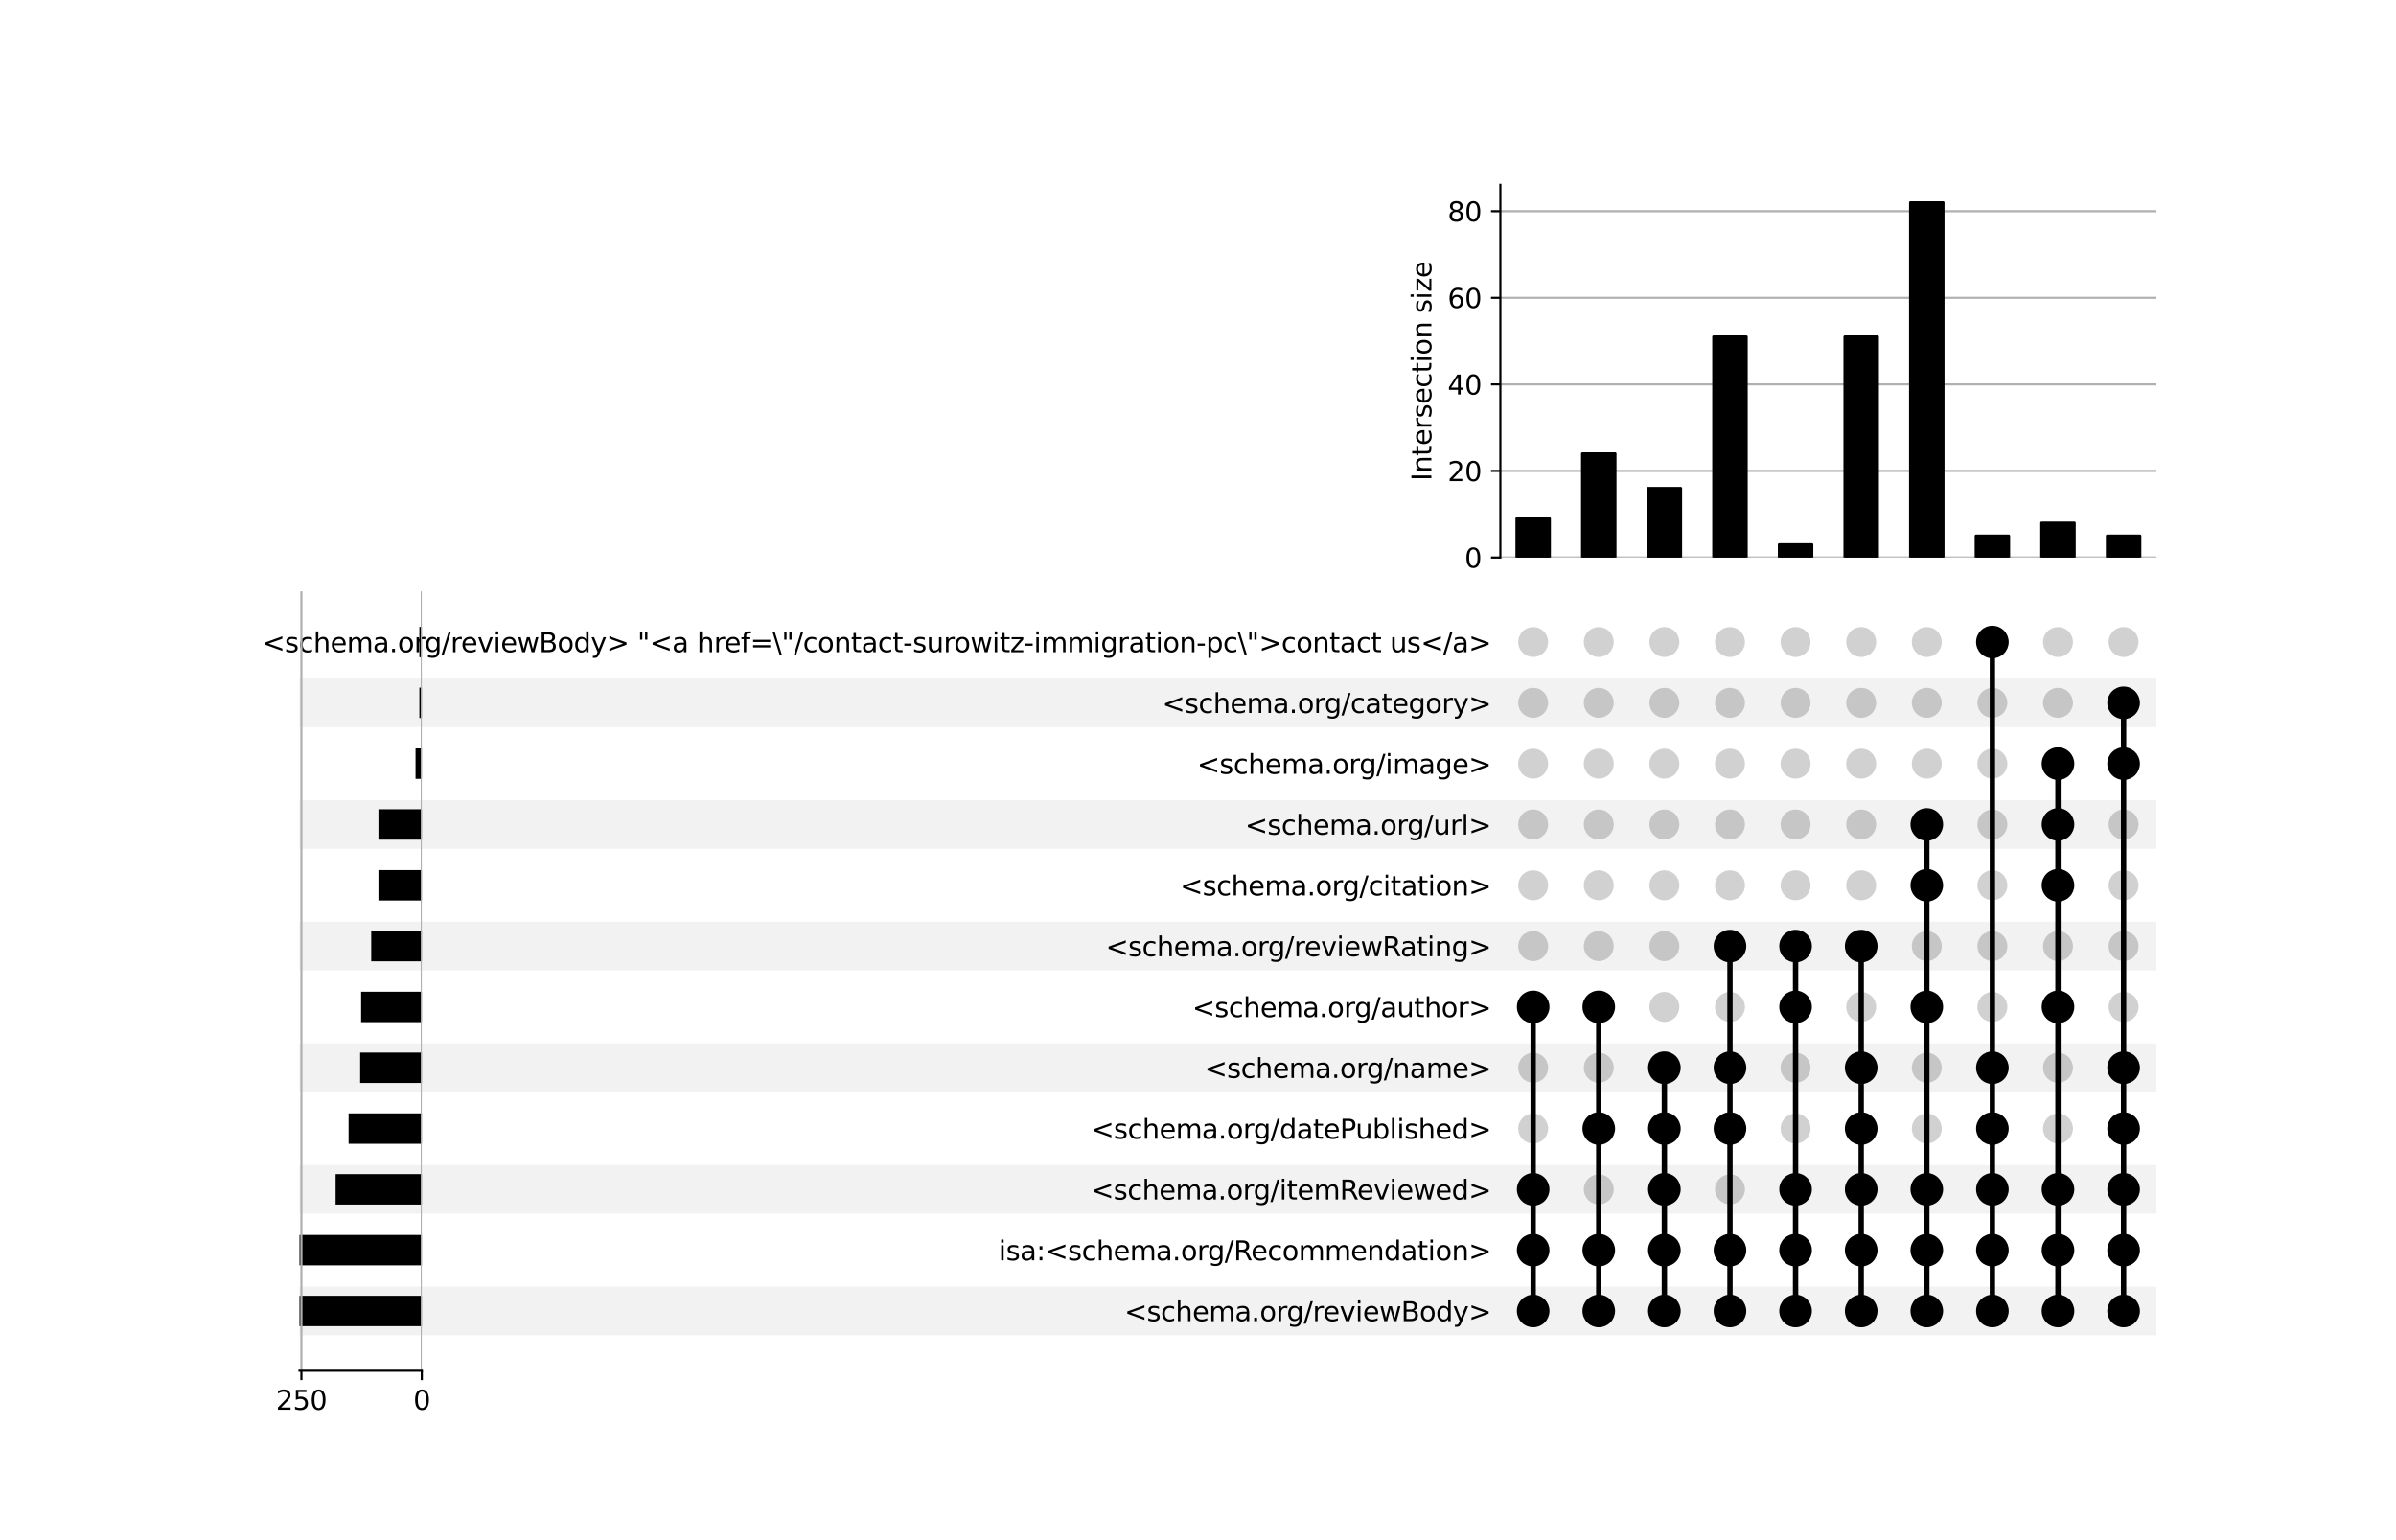 <?xml version="1.0" encoding="utf-8" standalone="no"?>
<!DOCTYPE svg PUBLIC "-//W3C//DTD SVG 1.1//EN"
  "http://www.w3.org/Graphics/SVG/1.1/DTD/svg11.dtd">
<svg xmlns:xlink="http://www.w3.org/1999/xlink" width="896pt" height="576pt" viewBox="0 0 896 576" xmlns="http://www.w3.org/2000/svg" version="1.1">
 <defs>
  <style type="text/css">*{stroke-linejoin: round; stroke-linecap: butt}</style>
 </defs>
 <g id="figure_1">
  <g id="patch_1">
   <path d="M 0 576 
L 896 576 
L 896 0 
L 0 0 
z
" style="fill: #ffffff"/>
  </g>
  <g id="axes_1">
   <g id="patch_2">
    <path d="M 112 499.392 
L 806.4 499.392 
L 806.4 481.197 
L 112 481.197 
z
" clip-path="url(#p781003e398)" style="fill-opacity: 0.051"/>
   </g>
   <g id="patch_3">
    <path d="M 112 453.905 
L 806.4 453.905 
L 806.4 435.711 
L 112 435.711 
z
" clip-path="url(#p781003e398)" style="fill-opacity: 0.051"/>
   </g>
   <g id="patch_4">
    <path d="M 112 408.419 
L 806.4 408.419 
L 806.4 390.224 
L 112 390.224 
z
" clip-path="url(#p781003e398)" style="fill-opacity: 0.051"/>
   </g>
   <g id="patch_5">
    <path d="M 112 362.932 
L 806.4 362.932 
L 806.4 344.737 
L 112 344.737 
z
" clip-path="url(#p781003e398)" style="fill-opacity: 0.051"/>
   </g>
   <g id="patch_6">
    <path d="M 112 317.445 
L 806.4 317.445 
L 806.4 299.251 
L 112 299.251 
z
" clip-path="url(#p781003e398)" style="fill-opacity: 0.051"/>
   </g>
   <g id="patch_7">
    <path d="M 112 271.959 
L 806.4 271.959 
L 806.4 253.764 
L 112 253.764 
z
" clip-path="url(#p781003e398)" style="fill-opacity: 0.051"/>
   </g>
   <g id="matplotlib.axis_1"/>
   <g id="matplotlib.axis_2">
    <g id="ytick_1"/>
    <g id="ytick_2"/>
    <g id="ytick_3"/>
    <g id="ytick_4"/>
    <g id="ytick_5"/>
    <g id="ytick_6"/>
    <g id="ytick_7"/>
    <g id="ytick_8"/>
    <g id="ytick_9"/>
    <g id="ytick_10"/>
    <g id="ytick_11"/>
    <g id="ytick_12"/>
   </g>
  </g>
  <g id="axes_2">
   <g id="matplotlib.axis_3">
    <g id="ytick_13">
     <g id="line2d_1"/>
     <g id="text_1">
      <!-- &lt;schema.org/reviewBody&gt; -->
      <g transform="translate(420.482 494.094) scale(0.1 -0.1)">
       <defs>
        <path id="DejaVuSans-3c" d="M 4684 3150 
L 1459 2003 
L 4684 863 
L 4684 294 
L 678 1747 
L 678 2266 
L 4684 3719 
L 4684 3150 
z
" transform="scale(0.016)"/>
        <path id="DejaVuSans-73" d="M 2834 3397 
L 2834 2853 
Q 2591 2978 2328 3040 
Q 2066 3103 1784 3103 
Q 1356 3103 1142 2972 
Q 928 2841 928 2578 
Q 928 2378 1081 2264 
Q 1234 2150 1697 2047 
L 1894 2003 
Q 2506 1872 2764 1633 
Q 3022 1394 3022 966 
Q 3022 478 2636 193 
Q 2250 -91 1575 -91 
Q 1294 -91 989 -36 
Q 684 19 347 128 
L 347 722 
Q 666 556 975 473 
Q 1284 391 1588 391 
Q 1994 391 2212 530 
Q 2431 669 2431 922 
Q 2431 1156 2273 1281 
Q 2116 1406 1581 1522 
L 1381 1569 
Q 847 1681 609 1914 
Q 372 2147 372 2553 
Q 372 3047 722 3315 
Q 1072 3584 1716 3584 
Q 2034 3584 2315 3537 
Q 2597 3491 2834 3397 
z
" transform="scale(0.016)"/>
        <path id="DejaVuSans-63" d="M 3122 3366 
L 3122 2828 
Q 2878 2963 2633 3030 
Q 2388 3097 2138 3097 
Q 1578 3097 1268 2742 
Q 959 2388 959 1747 
Q 959 1106 1268 751 
Q 1578 397 2138 397 
Q 2388 397 2633 464 
Q 2878 531 3122 666 
L 3122 134 
Q 2881 22 2623 -34 
Q 2366 -91 2075 -91 
Q 1284 -91 818 406 
Q 353 903 353 1747 
Q 353 2603 823 3093 
Q 1294 3584 2113 3584 
Q 2378 3584 2631 3529 
Q 2884 3475 3122 3366 
z
" transform="scale(0.016)"/>
        <path id="DejaVuSans-68" d="M 3513 2113 
L 3513 0 
L 2938 0 
L 2938 2094 
Q 2938 2591 2744 2837 
Q 2550 3084 2163 3084 
Q 1697 3084 1428 2787 
Q 1159 2491 1159 1978 
L 1159 0 
L 581 0 
L 581 4863 
L 1159 4863 
L 1159 2956 
Q 1366 3272 1645 3428 
Q 1925 3584 2291 3584 
Q 2894 3584 3203 3211 
Q 3513 2838 3513 2113 
z
" transform="scale(0.016)"/>
        <path id="DejaVuSans-65" d="M 3597 1894 
L 3597 1613 
L 953 1613 
Q 991 1019 1311 708 
Q 1631 397 2203 397 
Q 2534 397 2845 478 
Q 3156 559 3463 722 
L 3463 178 
Q 3153 47 2828 -22 
Q 2503 -91 2169 -91 
Q 1331 -91 842 396 
Q 353 884 353 1716 
Q 353 2575 817 3079 
Q 1281 3584 2069 3584 
Q 2775 3584 3186 3129 
Q 3597 2675 3597 1894 
z
M 3022 2063 
Q 3016 2534 2758 2815 
Q 2500 3097 2075 3097 
Q 1594 3097 1305 2825 
Q 1016 2553 972 2059 
L 3022 2063 
z
" transform="scale(0.016)"/>
        <path id="DejaVuSans-6d" d="M 3328 2828 
Q 3544 3216 3844 3400 
Q 4144 3584 4550 3584 
Q 5097 3584 5394 3201 
Q 5691 2819 5691 2113 
L 5691 0 
L 5113 0 
L 5113 2094 
Q 5113 2597 4934 2840 
Q 4756 3084 4391 3084 
Q 3944 3084 3684 2787 
Q 3425 2491 3425 1978 
L 3425 0 
L 2847 0 
L 2847 2094 
Q 2847 2600 2669 2842 
Q 2491 3084 2119 3084 
Q 1678 3084 1418 2786 
Q 1159 2488 1159 1978 
L 1159 0 
L 581 0 
L 581 3500 
L 1159 3500 
L 1159 2956 
Q 1356 3278 1631 3431 
Q 1906 3584 2284 3584 
Q 2666 3584 2933 3390 
Q 3200 3197 3328 2828 
z
" transform="scale(0.016)"/>
        <path id="DejaVuSans-61" d="M 2194 1759 
Q 1497 1759 1228 1600 
Q 959 1441 959 1056 
Q 959 750 1161 570 
Q 1363 391 1709 391 
Q 2188 391 2477 730 
Q 2766 1069 2766 1631 
L 2766 1759 
L 2194 1759 
z
M 3341 1997 
L 3341 0 
L 2766 0 
L 2766 531 
Q 2569 213 2275 61 
Q 1981 -91 1556 -91 
Q 1019 -91 701 211 
Q 384 513 384 1019 
Q 384 1609 779 1909 
Q 1175 2209 1959 2209 
L 2766 2209 
L 2766 2266 
Q 2766 2663 2505 2880 
Q 2244 3097 1772 3097 
Q 1472 3097 1187 3025 
Q 903 2953 641 2809 
L 641 3341 
Q 956 3463 1253 3523 
Q 1550 3584 1831 3584 
Q 2591 3584 2966 3190 
Q 3341 2797 3341 1997 
z
" transform="scale(0.016)"/>
        <path id="DejaVuSans-2e" d="M 684 794 
L 1344 794 
L 1344 0 
L 684 0 
L 684 794 
z
" transform="scale(0.016)"/>
        <path id="DejaVuSans-6f" d="M 1959 3097 
Q 1497 3097 1228 2736 
Q 959 2375 959 1747 
Q 959 1119 1226 758 
Q 1494 397 1959 397 
Q 2419 397 2687 759 
Q 2956 1122 2956 1747 
Q 2956 2369 2687 2733 
Q 2419 3097 1959 3097 
z
M 1959 3584 
Q 2709 3584 3137 3096 
Q 3566 2609 3566 1747 
Q 3566 888 3137 398 
Q 2709 -91 1959 -91 
Q 1206 -91 779 398 
Q 353 888 353 1747 
Q 353 2609 779 3096 
Q 1206 3584 1959 3584 
z
" transform="scale(0.016)"/>
        <path id="DejaVuSans-72" d="M 2631 2963 
Q 2534 3019 2420 3045 
Q 2306 3072 2169 3072 
Q 1681 3072 1420 2755 
Q 1159 2438 1159 1844 
L 1159 0 
L 581 0 
L 581 3500 
L 1159 3500 
L 1159 2956 
Q 1341 3275 1631 3429 
Q 1922 3584 2338 3584 
Q 2397 3584 2469 3576 
Q 2541 3569 2628 3553 
L 2631 2963 
z
" transform="scale(0.016)"/>
        <path id="DejaVuSans-67" d="M 2906 1791 
Q 2906 2416 2648 2759 
Q 2391 3103 1925 3103 
Q 1463 3103 1205 2759 
Q 947 2416 947 1791 
Q 947 1169 1205 825 
Q 1463 481 1925 481 
Q 2391 481 2648 825 
Q 2906 1169 2906 1791 
z
M 3481 434 
Q 3481 -459 3084 -895 
Q 2688 -1331 1869 -1331 
Q 1566 -1331 1297 -1286 
Q 1028 -1241 775 -1147 
L 775 -588 
Q 1028 -725 1275 -790 
Q 1522 -856 1778 -856 
Q 2344 -856 2625 -561 
Q 2906 -266 2906 331 
L 2906 616 
Q 2728 306 2450 153 
Q 2172 0 1784 0 
Q 1141 0 747 490 
Q 353 981 353 1791 
Q 353 2603 747 3093 
Q 1141 3584 1784 3584 
Q 2172 3584 2450 3431 
Q 2728 3278 2906 2969 
L 2906 3500 
L 3481 3500 
L 3481 434 
z
" transform="scale(0.016)"/>
        <path id="DejaVuSans-2f" d="M 1625 4666 
L 2156 4666 
L 531 -594 
L 0 -594 
L 1625 4666 
z
" transform="scale(0.016)"/>
        <path id="DejaVuSans-76" d="M 191 3500 
L 800 3500 
L 1894 563 
L 2988 3500 
L 3597 3500 
L 2284 0 
L 1503 0 
L 191 3500 
z
" transform="scale(0.016)"/>
        <path id="DejaVuSans-69" d="M 603 3500 
L 1178 3500 
L 1178 0 
L 603 0 
L 603 3500 
z
M 603 4863 
L 1178 4863 
L 1178 4134 
L 603 4134 
L 603 4863 
z
" transform="scale(0.016)"/>
        <path id="DejaVuSans-77" d="M 269 3500 
L 844 3500 
L 1563 769 
L 2278 3500 
L 2956 3500 
L 3675 769 
L 4391 3500 
L 4966 3500 
L 4050 0 
L 3372 0 
L 2619 2869 
L 1863 0 
L 1184 0 
L 269 3500 
z
" transform="scale(0.016)"/>
        <path id="DejaVuSans-42" d="M 1259 2228 
L 1259 519 
L 2272 519 
Q 2781 519 3026 730 
Q 3272 941 3272 1375 
Q 3272 1813 3026 2020 
Q 2781 2228 2272 2228 
L 1259 2228 
z
M 1259 4147 
L 1259 2741 
L 2194 2741 
Q 2656 2741 2882 2914 
Q 3109 3088 3109 3444 
Q 3109 3797 2882 3972 
Q 2656 4147 2194 4147 
L 1259 4147 
z
M 628 4666 
L 2241 4666 
Q 2963 4666 3353 4366 
Q 3744 4066 3744 3513 
Q 3744 3084 3544 2831 
Q 3344 2578 2956 2516 
Q 3422 2416 3680 2098 
Q 3938 1781 3938 1306 
Q 3938 681 3513 340 
Q 3088 0 2303 0 
L 628 0 
L 628 4666 
z
" transform="scale(0.016)"/>
        <path id="DejaVuSans-64" d="M 2906 2969 
L 2906 4863 
L 3481 4863 
L 3481 0 
L 2906 0 
L 2906 525 
Q 2725 213 2448 61 
Q 2172 -91 1784 -91 
Q 1150 -91 751 415 
Q 353 922 353 1747 
Q 353 2572 751 3078 
Q 1150 3584 1784 3584 
Q 2172 3584 2448 3432 
Q 2725 3281 2906 2969 
z
M 947 1747 
Q 947 1113 1208 752 
Q 1469 391 1925 391 
Q 2381 391 2643 752 
Q 2906 1113 2906 1747 
Q 2906 2381 2643 2742 
Q 2381 3103 1925 3103 
Q 1469 3103 1208 2742 
Q 947 2381 947 1747 
z
" transform="scale(0.016)"/>
        <path id="DejaVuSans-79" d="M 2059 -325 
Q 1816 -950 1584 -1140 
Q 1353 -1331 966 -1331 
L 506 -1331 
L 506 -850 
L 844 -850 
Q 1081 -850 1212 -737 
Q 1344 -625 1503 -206 
L 1606 56 
L 191 3500 
L 800 3500 
L 1894 763 
L 2988 3500 
L 3597 3500 
L 2059 -325 
z
" transform="scale(0.016)"/>
        <path id="DejaVuSans-3e" d="M 678 3150 
L 678 3719 
L 4684 2266 
L 4684 1747 
L 678 294 
L 678 863 
L 3897 2003 
L 678 3150 
z
" transform="scale(0.016)"/>
       </defs>
       <use xlink:href="#DejaVuSans-3c"/>
       <use xlink:href="#DejaVuSans-73" x="83.789"/>
       <use xlink:href="#DejaVuSans-63" x="135.889"/>
       <use xlink:href="#DejaVuSans-68" x="190.869"/>
       <use xlink:href="#DejaVuSans-65" x="254.248"/>
       <use xlink:href="#DejaVuSans-6d" x="315.771"/>
       <use xlink:href="#DejaVuSans-61" x="413.184"/>
       <use xlink:href="#DejaVuSans-2e" x="474.463"/>
       <use xlink:href="#DejaVuSans-6f" x="506.25"/>
       <use xlink:href="#DejaVuSans-72" x="567.432"/>
       <use xlink:href="#DejaVuSans-67" x="606.795"/>
       <use xlink:href="#DejaVuSans-2f" x="670.271"/>
       <use xlink:href="#DejaVuSans-72" x="703.963"/>
       <use xlink:href="#DejaVuSans-65" x="742.826"/>
       <use xlink:href="#DejaVuSans-76" x="804.35"/>
       <use xlink:href="#DejaVuSans-69" x="863.529"/>
       <use xlink:href="#DejaVuSans-65" x="891.312"/>
       <use xlink:href="#DejaVuSans-77" x="952.836"/>
       <use xlink:href="#DejaVuSans-42" x="1034.623"/>
       <use xlink:href="#DejaVuSans-6f" x="1103.227"/>
       <use xlink:href="#DejaVuSans-64" x="1164.408"/>
       <use xlink:href="#DejaVuSans-79" x="1227.885"/>
       <use xlink:href="#DejaVuSans-3e" x="1287.064"/>
      </g>
     </g>
    </g>
    <g id="ytick_14">
     <g id="line2d_2"/>
     <g id="text_2">
      <!-- isa:&lt;schema.org/Recommendation&gt; -->
      <g transform="translate(373.44 471.351) scale(0.1 -0.1)">
       <defs>
        <path id="DejaVuSans-3a" d="M 750 794 
L 1409 794 
L 1409 0 
L 750 0 
L 750 794 
z
M 750 3309 
L 1409 3309 
L 1409 2516 
L 750 2516 
L 750 3309 
z
" transform="scale(0.016)"/>
        <path id="DejaVuSans-52" d="M 2841 2188 
Q 3044 2119 3236 1894 
Q 3428 1669 3622 1275 
L 4263 0 
L 3584 0 
L 2988 1197 
Q 2756 1666 2539 1819 
Q 2322 1972 1947 1972 
L 1259 1972 
L 1259 0 
L 628 0 
L 628 4666 
L 2053 4666 
Q 2853 4666 3247 4331 
Q 3641 3997 3641 3322 
Q 3641 2881 3436 2590 
Q 3231 2300 2841 2188 
z
M 1259 4147 
L 1259 2491 
L 2053 2491 
Q 2509 2491 2742 2702 
Q 2975 2913 2975 3322 
Q 2975 3731 2742 3939 
Q 2509 4147 2053 4147 
L 1259 4147 
z
" transform="scale(0.016)"/>
        <path id="DejaVuSans-6e" d="M 3513 2113 
L 3513 0 
L 2938 0 
L 2938 2094 
Q 2938 2591 2744 2837 
Q 2550 3084 2163 3084 
Q 1697 3084 1428 2787 
Q 1159 2491 1159 1978 
L 1159 0 
L 581 0 
L 581 3500 
L 1159 3500 
L 1159 2956 
Q 1366 3272 1645 3428 
Q 1925 3584 2291 3584 
Q 2894 3584 3203 3211 
Q 3513 2838 3513 2113 
z
" transform="scale(0.016)"/>
        <path id="DejaVuSans-74" d="M 1172 4494 
L 1172 3500 
L 2356 3500 
L 2356 3053 
L 1172 3053 
L 1172 1153 
Q 1172 725 1289 603 
Q 1406 481 1766 481 
L 2356 481 
L 2356 0 
L 1766 0 
Q 1100 0 847 248 
Q 594 497 594 1153 
L 594 3053 
L 172 3053 
L 172 3500 
L 594 3500 
L 594 4494 
L 1172 4494 
z
" transform="scale(0.016)"/>
       </defs>
       <use xlink:href="#DejaVuSans-69"/>
       <use xlink:href="#DejaVuSans-73" x="27.783"/>
       <use xlink:href="#DejaVuSans-61" x="79.883"/>
       <use xlink:href="#DejaVuSans-3a" x="141.162"/>
       <use xlink:href="#DejaVuSans-3c" x="174.854"/>
       <use xlink:href="#DejaVuSans-73" x="258.643"/>
       <use xlink:href="#DejaVuSans-63" x="310.742"/>
       <use xlink:href="#DejaVuSans-68" x="365.723"/>
       <use xlink:href="#DejaVuSans-65" x="429.102"/>
       <use xlink:href="#DejaVuSans-6d" x="490.625"/>
       <use xlink:href="#DejaVuSans-61" x="588.037"/>
       <use xlink:href="#DejaVuSans-2e" x="649.316"/>
       <use xlink:href="#DejaVuSans-6f" x="681.104"/>
       <use xlink:href="#DejaVuSans-72" x="742.285"/>
       <use xlink:href="#DejaVuSans-67" x="781.648"/>
       <use xlink:href="#DejaVuSans-2f" x="845.125"/>
       <use xlink:href="#DejaVuSans-52" x="878.816"/>
       <use xlink:href="#DejaVuSans-65" x="943.799"/>
       <use xlink:href="#DejaVuSans-63" x="1005.322"/>
       <use xlink:href="#DejaVuSans-6f" x="1060.303"/>
       <use xlink:href="#DejaVuSans-6d" x="1121.484"/>
       <use xlink:href="#DejaVuSans-6d" x="1218.896"/>
       <use xlink:href="#DejaVuSans-65" x="1316.309"/>
       <use xlink:href="#DejaVuSans-6e" x="1377.832"/>
       <use xlink:href="#DejaVuSans-64" x="1441.211"/>
       <use xlink:href="#DejaVuSans-61" x="1504.688"/>
       <use xlink:href="#DejaVuSans-74" x="1565.967"/>
       <use xlink:href="#DejaVuSans-69" x="1605.176"/>
       <use xlink:href="#DejaVuSans-6f" x="1632.959"/>
       <use xlink:href="#DejaVuSans-6e" x="1694.141"/>
       <use xlink:href="#DejaVuSans-3e" x="1757.52"/>
      </g>
     </g>
    </g>
    <g id="ytick_15">
     <g id="line2d_3"/>
     <g id="text_3">
      <!-- &lt;schema.org/itemReviewed&gt; -->
      <g transform="translate(408.023 448.607) scale(0.1 -0.1)">
       <use xlink:href="#DejaVuSans-3c"/>
       <use xlink:href="#DejaVuSans-73" x="83.789"/>
       <use xlink:href="#DejaVuSans-63" x="135.889"/>
       <use xlink:href="#DejaVuSans-68" x="190.869"/>
       <use xlink:href="#DejaVuSans-65" x="254.248"/>
       <use xlink:href="#DejaVuSans-6d" x="315.771"/>
       <use xlink:href="#DejaVuSans-61" x="413.184"/>
       <use xlink:href="#DejaVuSans-2e" x="474.463"/>
       <use xlink:href="#DejaVuSans-6f" x="506.25"/>
       <use xlink:href="#DejaVuSans-72" x="567.432"/>
       <use xlink:href="#DejaVuSans-67" x="606.795"/>
       <use xlink:href="#DejaVuSans-2f" x="670.271"/>
       <use xlink:href="#DejaVuSans-69" x="703.963"/>
       <use xlink:href="#DejaVuSans-74" x="731.746"/>
       <use xlink:href="#DejaVuSans-65" x="770.955"/>
       <use xlink:href="#DejaVuSans-6d" x="832.479"/>
       <use xlink:href="#DejaVuSans-52" x="929.891"/>
       <use xlink:href="#DejaVuSans-65" x="994.873"/>
       <use xlink:href="#DejaVuSans-76" x="1056.396"/>
       <use xlink:href="#DejaVuSans-69" x="1115.576"/>
       <use xlink:href="#DejaVuSans-65" x="1143.359"/>
       <use xlink:href="#DejaVuSans-77" x="1204.883"/>
       <use xlink:href="#DejaVuSans-65" x="1286.67"/>
       <use xlink:href="#DejaVuSans-64" x="1348.193"/>
       <use xlink:href="#DejaVuSans-3e" x="1411.67"/>
      </g>
     </g>
    </g>
    <g id="ytick_16">
     <g id="line2d_4"/>
     <g id="text_4">
      <!-- &lt;schema.org/datePublished&gt; -->
      <g transform="translate(408.101 425.864) scale(0.1 -0.1)">
       <defs>
        <path id="DejaVuSans-50" d="M 1259 4147 
L 1259 2394 
L 2053 2394 
Q 2494 2394 2734 2622 
Q 2975 2850 2975 3272 
Q 2975 3691 2734 3919 
Q 2494 4147 2053 4147 
L 1259 4147 
z
M 628 4666 
L 2053 4666 
Q 2838 4666 3239 4311 
Q 3641 3956 3641 3272 
Q 3641 2581 3239 2228 
Q 2838 1875 2053 1875 
L 1259 1875 
L 1259 0 
L 628 0 
L 628 4666 
z
" transform="scale(0.016)"/>
        <path id="DejaVuSans-75" d="M 544 1381 
L 544 3500 
L 1119 3500 
L 1119 1403 
Q 1119 906 1312 657 
Q 1506 409 1894 409 
Q 2359 409 2629 706 
Q 2900 1003 2900 1516 
L 2900 3500 
L 3475 3500 
L 3475 0 
L 2900 0 
L 2900 538 
Q 2691 219 2414 64 
Q 2138 -91 1772 -91 
Q 1169 -91 856 284 
Q 544 659 544 1381 
z
M 1991 3584 
L 1991 3584 
z
" transform="scale(0.016)"/>
        <path id="DejaVuSans-62" d="M 3116 1747 
Q 3116 2381 2855 2742 
Q 2594 3103 2138 3103 
Q 1681 3103 1420 2742 
Q 1159 2381 1159 1747 
Q 1159 1113 1420 752 
Q 1681 391 2138 391 
Q 2594 391 2855 752 
Q 3116 1113 3116 1747 
z
M 1159 2969 
Q 1341 3281 1617 3432 
Q 1894 3584 2278 3584 
Q 2916 3584 3314 3078 
Q 3713 2572 3713 1747 
Q 3713 922 3314 415 
Q 2916 -91 2278 -91 
Q 1894 -91 1617 61 
Q 1341 213 1159 525 
L 1159 0 
L 581 0 
L 581 4863 
L 1159 4863 
L 1159 2969 
z
" transform="scale(0.016)"/>
        <path id="DejaVuSans-6c" d="M 603 4863 
L 1178 4863 
L 1178 0 
L 603 0 
L 603 4863 
z
" transform="scale(0.016)"/>
       </defs>
       <use xlink:href="#DejaVuSans-3c"/>
       <use xlink:href="#DejaVuSans-73" x="83.789"/>
       <use xlink:href="#DejaVuSans-63" x="135.889"/>
       <use xlink:href="#DejaVuSans-68" x="190.869"/>
       <use xlink:href="#DejaVuSans-65" x="254.248"/>
       <use xlink:href="#DejaVuSans-6d" x="315.771"/>
       <use xlink:href="#DejaVuSans-61" x="413.184"/>
       <use xlink:href="#DejaVuSans-2e" x="474.463"/>
       <use xlink:href="#DejaVuSans-6f" x="506.25"/>
       <use xlink:href="#DejaVuSans-72" x="567.432"/>
       <use xlink:href="#DejaVuSans-67" x="606.795"/>
       <use xlink:href="#DejaVuSans-2f" x="670.271"/>
       <use xlink:href="#DejaVuSans-64" x="703.963"/>
       <use xlink:href="#DejaVuSans-61" x="767.439"/>
       <use xlink:href="#DejaVuSans-74" x="828.719"/>
       <use xlink:href="#DejaVuSans-65" x="867.928"/>
       <use xlink:href="#DejaVuSans-50" x="929.451"/>
       <use xlink:href="#DejaVuSans-75" x="988.004"/>
       <use xlink:href="#DejaVuSans-62" x="1051.383"/>
       <use xlink:href="#DejaVuSans-6c" x="1114.859"/>
       <use xlink:href="#DejaVuSans-69" x="1142.643"/>
       <use xlink:href="#DejaVuSans-73" x="1170.426"/>
       <use xlink:href="#DejaVuSans-68" x="1222.525"/>
       <use xlink:href="#DejaVuSans-65" x="1285.904"/>
       <use xlink:href="#DejaVuSans-64" x="1347.428"/>
       <use xlink:href="#DejaVuSans-3e" x="1410.904"/>
      </g>
     </g>
    </g>
    <g id="ytick_17">
     <g id="line2d_5"/>
     <g id="text_5">
      <!-- &lt;schema.org/name&gt; -->
      <g transform="translate(450.437 403.12) scale(0.1 -0.1)">
       <use xlink:href="#DejaVuSans-3c"/>
       <use xlink:href="#DejaVuSans-73" x="83.789"/>
       <use xlink:href="#DejaVuSans-63" x="135.889"/>
       <use xlink:href="#DejaVuSans-68" x="190.869"/>
       <use xlink:href="#DejaVuSans-65" x="254.248"/>
       <use xlink:href="#DejaVuSans-6d" x="315.771"/>
       <use xlink:href="#DejaVuSans-61" x="413.184"/>
       <use xlink:href="#DejaVuSans-2e" x="474.463"/>
       <use xlink:href="#DejaVuSans-6f" x="506.25"/>
       <use xlink:href="#DejaVuSans-72" x="567.432"/>
       <use xlink:href="#DejaVuSans-67" x="606.795"/>
       <use xlink:href="#DejaVuSans-2f" x="670.271"/>
       <use xlink:href="#DejaVuSans-6e" x="703.963"/>
       <use xlink:href="#DejaVuSans-61" x="767.342"/>
       <use xlink:href="#DejaVuSans-6d" x="828.621"/>
       <use xlink:href="#DejaVuSans-65" x="926.033"/>
       <use xlink:href="#DejaVuSans-3e" x="987.557"/>
      </g>
     </g>
    </g>
    <g id="ytick_18">
     <g id="line2d_6"/>
     <g id="text_6">
      <!-- &lt;schema.org/author&gt; -->
      <g transform="translate(445.843 380.377) scale(0.1 -0.1)">
       <use xlink:href="#DejaVuSans-3c"/>
       <use xlink:href="#DejaVuSans-73" x="83.789"/>
       <use xlink:href="#DejaVuSans-63" x="135.889"/>
       <use xlink:href="#DejaVuSans-68" x="190.869"/>
       <use xlink:href="#DejaVuSans-65" x="254.248"/>
       <use xlink:href="#DejaVuSans-6d" x="315.771"/>
       <use xlink:href="#DejaVuSans-61" x="413.184"/>
       <use xlink:href="#DejaVuSans-2e" x="474.463"/>
       <use xlink:href="#DejaVuSans-6f" x="506.25"/>
       <use xlink:href="#DejaVuSans-72" x="567.432"/>
       <use xlink:href="#DejaVuSans-67" x="606.795"/>
       <use xlink:href="#DejaVuSans-2f" x="670.271"/>
       <use xlink:href="#DejaVuSans-61" x="703.963"/>
       <use xlink:href="#DejaVuSans-75" x="765.242"/>
       <use xlink:href="#DejaVuSans-74" x="828.621"/>
       <use xlink:href="#DejaVuSans-68" x="867.83"/>
       <use xlink:href="#DejaVuSans-6f" x="931.209"/>
       <use xlink:href="#DejaVuSans-72" x="992.391"/>
       <use xlink:href="#DejaVuSans-3e" x="1033.504"/>
      </g>
     </g>
    </g>
    <g id="ytick_19">
     <g id="line2d_7"/>
     <g id="text_7">
      <!-- &lt;schema.org/reviewRating&gt; -->
      <g transform="translate(413.493 357.634) scale(0.1 -0.1)">
       <use xlink:href="#DejaVuSans-3c"/>
       <use xlink:href="#DejaVuSans-73" x="83.789"/>
       <use xlink:href="#DejaVuSans-63" x="135.889"/>
       <use xlink:href="#DejaVuSans-68" x="190.869"/>
       <use xlink:href="#DejaVuSans-65" x="254.248"/>
       <use xlink:href="#DejaVuSans-6d" x="315.771"/>
       <use xlink:href="#DejaVuSans-61" x="413.184"/>
       <use xlink:href="#DejaVuSans-2e" x="474.463"/>
       <use xlink:href="#DejaVuSans-6f" x="506.25"/>
       <use xlink:href="#DejaVuSans-72" x="567.432"/>
       <use xlink:href="#DejaVuSans-67" x="606.795"/>
       <use xlink:href="#DejaVuSans-2f" x="670.271"/>
       <use xlink:href="#DejaVuSans-72" x="703.963"/>
       <use xlink:href="#DejaVuSans-65" x="742.826"/>
       <use xlink:href="#DejaVuSans-76" x="804.35"/>
       <use xlink:href="#DejaVuSans-69" x="863.529"/>
       <use xlink:href="#DejaVuSans-65" x="891.312"/>
       <use xlink:href="#DejaVuSans-77" x="952.836"/>
       <use xlink:href="#DejaVuSans-52" x="1034.623"/>
       <use xlink:href="#DejaVuSans-61" x="1101.855"/>
       <use xlink:href="#DejaVuSans-74" x="1163.135"/>
       <use xlink:href="#DejaVuSans-69" x="1202.344"/>
       <use xlink:href="#DejaVuSans-6e" x="1230.127"/>
       <use xlink:href="#DejaVuSans-67" x="1293.506"/>
       <use xlink:href="#DejaVuSans-3e" x="1356.982"/>
      </g>
     </g>
    </g>
    <g id="ytick_20">
     <g id="line2d_8"/>
     <g id="text_8">
      <!-- &lt;schema.org/citation&gt; -->
      <g transform="translate(441.317 334.89) scale(0.1 -0.1)">
       <use xlink:href="#DejaVuSans-3c"/>
       <use xlink:href="#DejaVuSans-73" x="83.789"/>
       <use xlink:href="#DejaVuSans-63" x="135.889"/>
       <use xlink:href="#DejaVuSans-68" x="190.869"/>
       <use xlink:href="#DejaVuSans-65" x="254.248"/>
       <use xlink:href="#DejaVuSans-6d" x="315.771"/>
       <use xlink:href="#DejaVuSans-61" x="413.184"/>
       <use xlink:href="#DejaVuSans-2e" x="474.463"/>
       <use xlink:href="#DejaVuSans-6f" x="506.25"/>
       <use xlink:href="#DejaVuSans-72" x="567.432"/>
       <use xlink:href="#DejaVuSans-67" x="606.795"/>
       <use xlink:href="#DejaVuSans-2f" x="670.271"/>
       <use xlink:href="#DejaVuSans-63" x="703.963"/>
       <use xlink:href="#DejaVuSans-69" x="758.943"/>
       <use xlink:href="#DejaVuSans-74" x="786.727"/>
       <use xlink:href="#DejaVuSans-61" x="825.936"/>
       <use xlink:href="#DejaVuSans-74" x="887.215"/>
       <use xlink:href="#DejaVuSans-69" x="926.424"/>
       <use xlink:href="#DejaVuSans-6f" x="954.207"/>
       <use xlink:href="#DejaVuSans-6e" x="1015.389"/>
       <use xlink:href="#DejaVuSans-3e" x="1078.768"/>
      </g>
     </g>
    </g>
    <g id="ytick_21">
     <g id="line2d_9"/>
     <g id="text_9">
      <!-- &lt;schema.org/url&gt; -->
      <g transform="translate(465.57 312.147) scale(0.1 -0.1)">
       <use xlink:href="#DejaVuSans-3c"/>
       <use xlink:href="#DejaVuSans-73" x="83.789"/>
       <use xlink:href="#DejaVuSans-63" x="135.889"/>
       <use xlink:href="#DejaVuSans-68" x="190.869"/>
       <use xlink:href="#DejaVuSans-65" x="254.248"/>
       <use xlink:href="#DejaVuSans-6d" x="315.771"/>
       <use xlink:href="#DejaVuSans-61" x="413.184"/>
       <use xlink:href="#DejaVuSans-2e" x="474.463"/>
       <use xlink:href="#DejaVuSans-6f" x="506.25"/>
       <use xlink:href="#DejaVuSans-72" x="567.432"/>
       <use xlink:href="#DejaVuSans-67" x="606.795"/>
       <use xlink:href="#DejaVuSans-2f" x="670.271"/>
       <use xlink:href="#DejaVuSans-75" x="703.963"/>
       <use xlink:href="#DejaVuSans-72" x="767.342"/>
       <use xlink:href="#DejaVuSans-6c" x="808.455"/>
       <use xlink:href="#DejaVuSans-3e" x="836.238"/>
      </g>
     </g>
    </g>
    <g id="ytick_22">
     <g id="line2d_10"/>
     <g id="text_10">
      <!-- &lt;schema.org/image&gt; -->
      <g transform="translate(447.648 289.404) scale(0.1 -0.1)">
       <use xlink:href="#DejaVuSans-3c"/>
       <use xlink:href="#DejaVuSans-73" x="83.789"/>
       <use xlink:href="#DejaVuSans-63" x="135.889"/>
       <use xlink:href="#DejaVuSans-68" x="190.869"/>
       <use xlink:href="#DejaVuSans-65" x="254.248"/>
       <use xlink:href="#DejaVuSans-6d" x="315.771"/>
       <use xlink:href="#DejaVuSans-61" x="413.184"/>
       <use xlink:href="#DejaVuSans-2e" x="474.463"/>
       <use xlink:href="#DejaVuSans-6f" x="506.25"/>
       <use xlink:href="#DejaVuSans-72" x="567.432"/>
       <use xlink:href="#DejaVuSans-67" x="606.795"/>
       <use xlink:href="#DejaVuSans-2f" x="670.271"/>
       <use xlink:href="#DejaVuSans-69" x="703.963"/>
       <use xlink:href="#DejaVuSans-6d" x="731.746"/>
       <use xlink:href="#DejaVuSans-61" x="829.158"/>
       <use xlink:href="#DejaVuSans-67" x="890.438"/>
       <use xlink:href="#DejaVuSans-65" x="953.914"/>
       <use xlink:href="#DejaVuSans-3e" x="1015.438"/>
      </g>
     </g>
    </g>
    <g id="ytick_23">
     <g id="line2d_11"/>
     <g id="text_11">
      <!-- &lt;schema.org/category&gt; -->
      <g transform="translate(434.6 266.66) scale(0.1 -0.1)">
       <use xlink:href="#DejaVuSans-3c"/>
       <use xlink:href="#DejaVuSans-73" x="83.789"/>
       <use xlink:href="#DejaVuSans-63" x="135.889"/>
       <use xlink:href="#DejaVuSans-68" x="190.869"/>
       <use xlink:href="#DejaVuSans-65" x="254.248"/>
       <use xlink:href="#DejaVuSans-6d" x="315.771"/>
       <use xlink:href="#DejaVuSans-61" x="413.184"/>
       <use xlink:href="#DejaVuSans-2e" x="474.463"/>
       <use xlink:href="#DejaVuSans-6f" x="506.25"/>
       <use xlink:href="#DejaVuSans-72" x="567.432"/>
       <use xlink:href="#DejaVuSans-67" x="606.795"/>
       <use xlink:href="#DejaVuSans-2f" x="670.271"/>
       <use xlink:href="#DejaVuSans-63" x="703.963"/>
       <use xlink:href="#DejaVuSans-61" x="758.943"/>
       <use xlink:href="#DejaVuSans-74" x="820.223"/>
       <use xlink:href="#DejaVuSans-65" x="859.432"/>
       <use xlink:href="#DejaVuSans-67" x="920.955"/>
       <use xlink:href="#DejaVuSans-6f" x="984.432"/>
       <use xlink:href="#DejaVuSans-72" x="1045.613"/>
       <use xlink:href="#DejaVuSans-79" x="1086.727"/>
       <use xlink:href="#DejaVuSans-3e" x="1145.906"/>
      </g>
     </g>
    </g>
    <g id="ytick_24">
     <g id="line2d_12"/>
     <g id="text_12">
      <!-- &lt;schema.org/reviewBody&gt; "&lt;a href=\"/contact-surowitz-immigration-pc\"&gt;contact us&lt;/a&gt; -->
      <g transform="translate(98.104 243.917) scale(0.1 -0.1)">
       <defs>
        <path id="DejaVuSans-20" transform="scale(0.016)"/>
        <path id="DejaVuSans-22" d="M 1147 4666 
L 1147 2931 
L 616 2931 
L 616 4666 
L 1147 4666 
z
M 2328 4666 
L 2328 2931 
L 1797 2931 
L 1797 4666 
L 2328 4666 
z
" transform="scale(0.016)"/>
        <path id="DejaVuSans-66" d="M 2375 4863 
L 2375 4384 
L 1825 4384 
Q 1516 4384 1395 4259 
Q 1275 4134 1275 3809 
L 1275 3500 
L 2222 3500 
L 2222 3053 
L 1275 3053 
L 1275 0 
L 697 0 
L 697 3053 
L 147 3053 
L 147 3500 
L 697 3500 
L 697 3744 
Q 697 4328 969 4595 
Q 1241 4863 1831 4863 
L 2375 4863 
z
" transform="scale(0.016)"/>
        <path id="DejaVuSans-3d" d="M 678 2906 
L 4684 2906 
L 4684 2381 
L 678 2381 
L 678 2906 
z
M 678 1631 
L 4684 1631 
L 4684 1100 
L 678 1100 
L 678 1631 
z
" transform="scale(0.016)"/>
        <path id="DejaVuSans-5c" d="M 531 4666 
L 2156 -594 
L 1625 -594 
L 0 4666 
L 531 4666 
z
" transform="scale(0.016)"/>
        <path id="DejaVuSans-2d" d="M 313 2009 
L 1997 2009 
L 1997 1497 
L 313 1497 
L 313 2009 
z
" transform="scale(0.016)"/>
        <path id="DejaVuSans-7a" d="M 353 3500 
L 3084 3500 
L 3084 2975 
L 922 459 
L 3084 459 
L 3084 0 
L 275 0 
L 275 525 
L 2438 3041 
L 353 3041 
L 353 3500 
z
" transform="scale(0.016)"/>
        <path id="DejaVuSans-70" d="M 1159 525 
L 1159 -1331 
L 581 -1331 
L 581 3500 
L 1159 3500 
L 1159 2969 
Q 1341 3281 1617 3432 
Q 1894 3584 2278 3584 
Q 2916 3584 3314 3078 
Q 3713 2572 3713 1747 
Q 3713 922 3314 415 
Q 2916 -91 2278 -91 
Q 1894 -91 1617 61 
Q 1341 213 1159 525 
z
M 3116 1747 
Q 3116 2381 2855 2742 
Q 2594 3103 2138 3103 
Q 1681 3103 1420 2742 
Q 1159 2381 1159 1747 
Q 1159 1113 1420 752 
Q 1681 391 2138 391 
Q 2594 391 2855 752 
Q 3116 1113 3116 1747 
z
" transform="scale(0.016)"/>
       </defs>
       <use xlink:href="#DejaVuSans-3c"/>
       <use xlink:href="#DejaVuSans-73" x="83.789"/>
       <use xlink:href="#DejaVuSans-63" x="135.889"/>
       <use xlink:href="#DejaVuSans-68" x="190.869"/>
       <use xlink:href="#DejaVuSans-65" x="254.248"/>
       <use xlink:href="#DejaVuSans-6d" x="315.771"/>
       <use xlink:href="#DejaVuSans-61" x="413.184"/>
       <use xlink:href="#DejaVuSans-2e" x="474.463"/>
       <use xlink:href="#DejaVuSans-6f" x="506.25"/>
       <use xlink:href="#DejaVuSans-72" x="567.432"/>
       <use xlink:href="#DejaVuSans-67" x="606.795"/>
       <use xlink:href="#DejaVuSans-2f" x="670.271"/>
       <use xlink:href="#DejaVuSans-72" x="703.963"/>
       <use xlink:href="#DejaVuSans-65" x="742.826"/>
       <use xlink:href="#DejaVuSans-76" x="804.35"/>
       <use xlink:href="#DejaVuSans-69" x="863.529"/>
       <use xlink:href="#DejaVuSans-65" x="891.312"/>
       <use xlink:href="#DejaVuSans-77" x="952.836"/>
       <use xlink:href="#DejaVuSans-42" x="1034.623"/>
       <use xlink:href="#DejaVuSans-6f" x="1103.227"/>
       <use xlink:href="#DejaVuSans-64" x="1164.408"/>
       <use xlink:href="#DejaVuSans-79" x="1227.885"/>
       <use xlink:href="#DejaVuSans-3e" x="1287.064"/>
       <use xlink:href="#DejaVuSans-20" x="1370.854"/>
       <use xlink:href="#DejaVuSans-22" x="1402.641"/>
       <use xlink:href="#DejaVuSans-3c" x="1448.637"/>
       <use xlink:href="#DejaVuSans-61" x="1532.426"/>
       <use xlink:href="#DejaVuSans-20" x="1593.705"/>
       <use xlink:href="#DejaVuSans-68" x="1625.492"/>
       <use xlink:href="#DejaVuSans-72" x="1688.871"/>
       <use xlink:href="#DejaVuSans-65" x="1727.734"/>
       <use xlink:href="#DejaVuSans-66" x="1789.258"/>
       <use xlink:href="#DejaVuSans-3d" x="1824.463"/>
       <use xlink:href="#DejaVuSans-5c" x="1908.252"/>
       <use xlink:href="#DejaVuSans-22" x="1941.943"/>
       <use xlink:href="#DejaVuSans-2f" x="1987.939"/>
       <use xlink:href="#DejaVuSans-63" x="2021.631"/>
       <use xlink:href="#DejaVuSans-6f" x="2076.611"/>
       <use xlink:href="#DejaVuSans-6e" x="2137.793"/>
       <use xlink:href="#DejaVuSans-74" x="2201.172"/>
       <use xlink:href="#DejaVuSans-61" x="2240.381"/>
       <use xlink:href="#DejaVuSans-63" x="2301.66"/>
       <use xlink:href="#DejaVuSans-74" x="2356.641"/>
       <use xlink:href="#DejaVuSans-2d" x="2395.85"/>
       <use xlink:href="#DejaVuSans-73" x="2431.934"/>
       <use xlink:href="#DejaVuSans-75" x="2484.033"/>
       <use xlink:href="#DejaVuSans-72" x="2547.412"/>
       <use xlink:href="#DejaVuSans-6f" x="2586.275"/>
       <use xlink:href="#DejaVuSans-77" x="2647.457"/>
       <use xlink:href="#DejaVuSans-69" x="2729.244"/>
       <use xlink:href="#DejaVuSans-74" x="2757.027"/>
       <use xlink:href="#DejaVuSans-7a" x="2796.236"/>
       <use xlink:href="#DejaVuSans-2d" x="2848.727"/>
       <use xlink:href="#DejaVuSans-69" x="2884.811"/>
       <use xlink:href="#DejaVuSans-6d" x="2912.594"/>
       <use xlink:href="#DejaVuSans-6d" x="3010.006"/>
       <use xlink:href="#DejaVuSans-69" x="3107.418"/>
       <use xlink:href="#DejaVuSans-67" x="3135.201"/>
       <use xlink:href="#DejaVuSans-72" x="3198.678"/>
       <use xlink:href="#DejaVuSans-61" x="3239.791"/>
       <use xlink:href="#DejaVuSans-74" x="3301.07"/>
       <use xlink:href="#DejaVuSans-69" x="3340.279"/>
       <use xlink:href="#DejaVuSans-6f" x="3368.062"/>
       <use xlink:href="#DejaVuSans-6e" x="3429.244"/>
       <use xlink:href="#DejaVuSans-2d" x="3492.623"/>
       <use xlink:href="#DejaVuSans-70" x="3528.707"/>
       <use xlink:href="#DejaVuSans-63" x="3592.184"/>
       <use xlink:href="#DejaVuSans-5c" x="3647.164"/>
       <use xlink:href="#DejaVuSans-22" x="3680.855"/>
       <use xlink:href="#DejaVuSans-3e" x="3726.852"/>
       <use xlink:href="#DejaVuSans-63" x="3810.641"/>
       <use xlink:href="#DejaVuSans-6f" x="3865.621"/>
       <use xlink:href="#DejaVuSans-6e" x="3926.803"/>
       <use xlink:href="#DejaVuSans-74" x="3990.182"/>
       <use xlink:href="#DejaVuSans-61" x="4029.391"/>
       <use xlink:href="#DejaVuSans-63" x="4090.67"/>
       <use xlink:href="#DejaVuSans-74" x="4145.65"/>
       <use xlink:href="#DejaVuSans-20" x="4184.859"/>
       <use xlink:href="#DejaVuSans-75" x="4216.646"/>
       <use xlink:href="#DejaVuSans-73" x="4280.025"/>
       <use xlink:href="#DejaVuSans-3c" x="4332.125"/>
       <use xlink:href="#DejaVuSans-2f" x="4415.914"/>
       <use xlink:href="#DejaVuSans-61" x="4449.605"/>
       <use xlink:href="#DejaVuSans-3e" x="4510.885"/>
      </g>
     </g>
    </g>
   </g>
   <g id="LineCollection_1">
    <path d="M 573.339 490.295 
L 573.339 376.578 
" clip-path="url(#pa66b766529)" style="fill: none; stroke: #000000; stroke-width: 2"/>
    <path d="M 597.872 490.295 
L 597.872 376.578 
" clip-path="url(#pa66b766529)" style="fill: none; stroke: #000000; stroke-width: 2"/>
    <path d="M 622.405 490.295 
L 622.405 399.321 
" clip-path="url(#pa66b766529)" style="fill: none; stroke: #000000; stroke-width: 2"/>
    <path d="M 646.937 490.295 
L 646.937 353.835 
" clip-path="url(#pa66b766529)" style="fill: none; stroke: #000000; stroke-width: 2"/>
    <path d="M 671.47 490.295 
L 671.47 353.835 
" clip-path="url(#pa66b766529)" style="fill: none; stroke: #000000; stroke-width: 2"/>
    <path d="M 696.003 490.295 
L 696.003 353.835 
" clip-path="url(#pa66b766529)" style="fill: none; stroke: #000000; stroke-width: 2"/>
    <path d="M 720.536 490.295 
L 720.536 308.348 
" clip-path="url(#pa66b766529)" style="fill: none; stroke: #000000; stroke-width: 2"/>
    <path d="M 745.068 490.295 
L 745.068 240.118 
" clip-path="url(#pa66b766529)" style="fill: none; stroke: #000000; stroke-width: 2"/>
    <path d="M 769.601 490.295 
L 769.601 285.605 
" clip-path="url(#pa66b766529)" style="fill: none; stroke: #000000; stroke-width: 2"/>
    <path d="M 794.134 490.295 
L 794.134 262.861 
" clip-path="url(#pa66b766529)" style="fill: none; stroke: #000000; stroke-width: 2"/>
   </g>
   <g id="PathCollection_1">
    <defs>
     <path id="C0_0_bc2bce6ffa" d="M 0 5.6 
C 1.485 5.6 2.91 5.01 3.96 3.96 
C 5.01 2.91 5.6 1.485 5.6 -0 
C 5.6 -1.485 5.01 -2.91 3.96 -3.96 
C 2.91 -5.01 1.485 -5.6 0 -5.6 
C -1.485 -5.6 -2.91 -5.01 -3.96 -3.96 
C -5.01 -2.91 -5.6 -1.485 -5.6 0 
C -5.6 1.485 -5.01 2.91 -3.96 3.96 
C -2.91 5.01 -1.485 5.6 0 5.6 
z
"/>
    </defs>
    <g clip-path="url(#pa66b766529)">
     <use xlink:href="#C0_0_bc2bce6ffa" x="573.339" y="490.295" style="stroke: #000000"/>
    </g>
    <g clip-path="url(#pa66b766529)">
     <use xlink:href="#C0_0_bc2bce6ffa" x="573.339" y="467.551" style="stroke: #000000"/>
    </g>
    <g clip-path="url(#pa66b766529)">
     <use xlink:href="#C0_0_bc2bce6ffa" x="573.339" y="444.808" style="stroke: #000000"/>
    </g>
    <g clip-path="url(#pa66b766529)">
     <use xlink:href="#C0_0_bc2bce6ffa" x="573.339" y="422.065" style="fill-opacity: 0.18"/>
    </g>
    <g clip-path="url(#pa66b766529)">
     <use xlink:href="#C0_0_bc2bce6ffa" x="573.339" y="399.321" style="fill-opacity: 0.18"/>
    </g>
    <g clip-path="url(#pa66b766529)">
     <use xlink:href="#C0_0_bc2bce6ffa" x="573.339" y="376.578" style="stroke: #000000"/>
    </g>
    <g clip-path="url(#pa66b766529)">
     <use xlink:href="#C0_0_bc2bce6ffa" x="573.339" y="353.835" style="fill-opacity: 0.18"/>
    </g>
    <g clip-path="url(#pa66b766529)">
     <use xlink:href="#C0_0_bc2bce6ffa" x="573.339" y="331.091" style="fill-opacity: 0.18"/>
    </g>
    <g clip-path="url(#pa66b766529)">
     <use xlink:href="#C0_0_bc2bce6ffa" x="573.339" y="308.348" style="fill-opacity: 0.18"/>
    </g>
    <g clip-path="url(#pa66b766529)">
     <use xlink:href="#C0_0_bc2bce6ffa" x="573.339" y="285.605" style="fill-opacity: 0.18"/>
    </g>
    <g clip-path="url(#pa66b766529)">
     <use xlink:href="#C0_0_bc2bce6ffa" x="573.339" y="262.861" style="fill-opacity: 0.18"/>
    </g>
    <g clip-path="url(#pa66b766529)">
     <use xlink:href="#C0_0_bc2bce6ffa" x="573.339" y="240.118" style="fill-opacity: 0.18"/>
    </g>
    <g clip-path="url(#pa66b766529)">
     <use xlink:href="#C0_0_bc2bce6ffa" x="597.872" y="490.295" style="stroke: #000000"/>
    </g>
    <g clip-path="url(#pa66b766529)">
     <use xlink:href="#C0_0_bc2bce6ffa" x="597.872" y="467.551" style="stroke: #000000"/>
    </g>
    <g clip-path="url(#pa66b766529)">
     <use xlink:href="#C0_0_bc2bce6ffa" x="597.872" y="444.808" style="fill-opacity: 0.18"/>
    </g>
    <g clip-path="url(#pa66b766529)">
     <use xlink:href="#C0_0_bc2bce6ffa" x="597.872" y="422.065" style="stroke: #000000"/>
    </g>
    <g clip-path="url(#pa66b766529)">
     <use xlink:href="#C0_0_bc2bce6ffa" x="597.872" y="399.321" style="fill-opacity: 0.18"/>
    </g>
    <g clip-path="url(#pa66b766529)">
     <use xlink:href="#C0_0_bc2bce6ffa" x="597.872" y="376.578" style="stroke: #000000"/>
    </g>
    <g clip-path="url(#pa66b766529)">
     <use xlink:href="#C0_0_bc2bce6ffa" x="597.872" y="353.835" style="fill-opacity: 0.18"/>
    </g>
    <g clip-path="url(#pa66b766529)">
     <use xlink:href="#C0_0_bc2bce6ffa" x="597.872" y="331.091" style="fill-opacity: 0.18"/>
    </g>
    <g clip-path="url(#pa66b766529)">
     <use xlink:href="#C0_0_bc2bce6ffa" x="597.872" y="308.348" style="fill-opacity: 0.18"/>
    </g>
    <g clip-path="url(#pa66b766529)">
     <use xlink:href="#C0_0_bc2bce6ffa" x="597.872" y="285.605" style="fill-opacity: 0.18"/>
    </g>
    <g clip-path="url(#pa66b766529)">
     <use xlink:href="#C0_0_bc2bce6ffa" x="597.872" y="262.861" style="fill-opacity: 0.18"/>
    </g>
    <g clip-path="url(#pa66b766529)">
     <use xlink:href="#C0_0_bc2bce6ffa" x="597.872" y="240.118" style="fill-opacity: 0.18"/>
    </g>
    <g clip-path="url(#pa66b766529)">
     <use xlink:href="#C0_0_bc2bce6ffa" x="622.405" y="490.295" style="stroke: #000000"/>
    </g>
    <g clip-path="url(#pa66b766529)">
     <use xlink:href="#C0_0_bc2bce6ffa" x="622.405" y="467.551" style="stroke: #000000"/>
    </g>
    <g clip-path="url(#pa66b766529)">
     <use xlink:href="#C0_0_bc2bce6ffa" x="622.405" y="444.808" style="stroke: #000000"/>
    </g>
    <g clip-path="url(#pa66b766529)">
     <use xlink:href="#C0_0_bc2bce6ffa" x="622.405" y="422.065" style="stroke: #000000"/>
    </g>
    <g clip-path="url(#pa66b766529)">
     <use xlink:href="#C0_0_bc2bce6ffa" x="622.405" y="399.321" style="stroke: #000000"/>
    </g>
    <g clip-path="url(#pa66b766529)">
     <use xlink:href="#C0_0_bc2bce6ffa" x="622.405" y="376.578" style="fill-opacity: 0.18"/>
    </g>
    <g clip-path="url(#pa66b766529)">
     <use xlink:href="#C0_0_bc2bce6ffa" x="622.405" y="353.835" style="fill-opacity: 0.18"/>
    </g>
    <g clip-path="url(#pa66b766529)">
     <use xlink:href="#C0_0_bc2bce6ffa" x="622.405" y="331.091" style="fill-opacity: 0.18"/>
    </g>
    <g clip-path="url(#pa66b766529)">
     <use xlink:href="#C0_0_bc2bce6ffa" x="622.405" y="308.348" style="fill-opacity: 0.18"/>
    </g>
    <g clip-path="url(#pa66b766529)">
     <use xlink:href="#C0_0_bc2bce6ffa" x="622.405" y="285.605" style="fill-opacity: 0.18"/>
    </g>
    <g clip-path="url(#pa66b766529)">
     <use xlink:href="#C0_0_bc2bce6ffa" x="622.405" y="262.861" style="fill-opacity: 0.18"/>
    </g>
    <g clip-path="url(#pa66b766529)">
     <use xlink:href="#C0_0_bc2bce6ffa" x="622.405" y="240.118" style="fill-opacity: 0.18"/>
    </g>
    <g clip-path="url(#pa66b766529)">
     <use xlink:href="#C0_0_bc2bce6ffa" x="646.937" y="490.295" style="stroke: #000000"/>
    </g>
    <g clip-path="url(#pa66b766529)">
     <use xlink:href="#C0_0_bc2bce6ffa" x="646.937" y="467.551" style="stroke: #000000"/>
    </g>
    <g clip-path="url(#pa66b766529)">
     <use xlink:href="#C0_0_bc2bce6ffa" x="646.937" y="444.808" style="fill-opacity: 0.18"/>
    </g>
    <g clip-path="url(#pa66b766529)">
     <use xlink:href="#C0_0_bc2bce6ffa" x="646.937" y="422.065" style="stroke: #000000"/>
    </g>
    <g clip-path="url(#pa66b766529)">
     <use xlink:href="#C0_0_bc2bce6ffa" x="646.937" y="399.321" style="stroke: #000000"/>
    </g>
    <g clip-path="url(#pa66b766529)">
     <use xlink:href="#C0_0_bc2bce6ffa" x="646.937" y="376.578" style="fill-opacity: 0.18"/>
    </g>
    <g clip-path="url(#pa66b766529)">
     <use xlink:href="#C0_0_bc2bce6ffa" x="646.937" y="353.835" style="stroke: #000000"/>
    </g>
    <g clip-path="url(#pa66b766529)">
     <use xlink:href="#C0_0_bc2bce6ffa" x="646.937" y="331.091" style="fill-opacity: 0.18"/>
    </g>
    <g clip-path="url(#pa66b766529)">
     <use xlink:href="#C0_0_bc2bce6ffa" x="646.937" y="308.348" style="fill-opacity: 0.18"/>
    </g>
    <g clip-path="url(#pa66b766529)">
     <use xlink:href="#C0_0_bc2bce6ffa" x="646.937" y="285.605" style="fill-opacity: 0.18"/>
    </g>
    <g clip-path="url(#pa66b766529)">
     <use xlink:href="#C0_0_bc2bce6ffa" x="646.937" y="262.861" style="fill-opacity: 0.18"/>
    </g>
    <g clip-path="url(#pa66b766529)">
     <use xlink:href="#C0_0_bc2bce6ffa" x="646.937" y="240.118" style="fill-opacity: 0.18"/>
    </g>
    <g clip-path="url(#pa66b766529)">
     <use xlink:href="#C0_0_bc2bce6ffa" x="671.47" y="490.295" style="stroke: #000000"/>
    </g>
    <g clip-path="url(#pa66b766529)">
     <use xlink:href="#C0_0_bc2bce6ffa" x="671.47" y="467.551" style="stroke: #000000"/>
    </g>
    <g clip-path="url(#pa66b766529)">
     <use xlink:href="#C0_0_bc2bce6ffa" x="671.47" y="444.808" style="stroke: #000000"/>
    </g>
    <g clip-path="url(#pa66b766529)">
     <use xlink:href="#C0_0_bc2bce6ffa" x="671.47" y="422.065" style="fill-opacity: 0.18"/>
    </g>
    <g clip-path="url(#pa66b766529)">
     <use xlink:href="#C0_0_bc2bce6ffa" x="671.47" y="399.321" style="fill-opacity: 0.18"/>
    </g>
    <g clip-path="url(#pa66b766529)">
     <use xlink:href="#C0_0_bc2bce6ffa" x="671.47" y="376.578" style="stroke: #000000"/>
    </g>
    <g clip-path="url(#pa66b766529)">
     <use xlink:href="#C0_0_bc2bce6ffa" x="671.47" y="353.835" style="stroke: #000000"/>
    </g>
    <g clip-path="url(#pa66b766529)">
     <use xlink:href="#C0_0_bc2bce6ffa" x="671.47" y="331.091" style="fill-opacity: 0.18"/>
    </g>
    <g clip-path="url(#pa66b766529)">
     <use xlink:href="#C0_0_bc2bce6ffa" x="671.47" y="308.348" style="fill-opacity: 0.18"/>
    </g>
    <g clip-path="url(#pa66b766529)">
     <use xlink:href="#C0_0_bc2bce6ffa" x="671.47" y="285.605" style="fill-opacity: 0.18"/>
    </g>
    <g clip-path="url(#pa66b766529)">
     <use xlink:href="#C0_0_bc2bce6ffa" x="671.47" y="262.861" style="fill-opacity: 0.18"/>
    </g>
    <g clip-path="url(#pa66b766529)">
     <use xlink:href="#C0_0_bc2bce6ffa" x="671.47" y="240.118" style="fill-opacity: 0.18"/>
    </g>
    <g clip-path="url(#pa66b766529)">
     <use xlink:href="#C0_0_bc2bce6ffa" x="696.003" y="490.295" style="stroke: #000000"/>
    </g>
    <g clip-path="url(#pa66b766529)">
     <use xlink:href="#C0_0_bc2bce6ffa" x="696.003" y="467.551" style="stroke: #000000"/>
    </g>
    <g clip-path="url(#pa66b766529)">
     <use xlink:href="#C0_0_bc2bce6ffa" x="696.003" y="444.808" style="stroke: #000000"/>
    </g>
    <g clip-path="url(#pa66b766529)">
     <use xlink:href="#C0_0_bc2bce6ffa" x="696.003" y="422.065" style="stroke: #000000"/>
    </g>
    <g clip-path="url(#pa66b766529)">
     <use xlink:href="#C0_0_bc2bce6ffa" x="696.003" y="399.321" style="stroke: #000000"/>
    </g>
    <g clip-path="url(#pa66b766529)">
     <use xlink:href="#C0_0_bc2bce6ffa" x="696.003" y="376.578" style="fill-opacity: 0.18"/>
    </g>
    <g clip-path="url(#pa66b766529)">
     <use xlink:href="#C0_0_bc2bce6ffa" x="696.003" y="353.835" style="stroke: #000000"/>
    </g>
    <g clip-path="url(#pa66b766529)">
     <use xlink:href="#C0_0_bc2bce6ffa" x="696.003" y="331.091" style="fill-opacity: 0.18"/>
    </g>
    <g clip-path="url(#pa66b766529)">
     <use xlink:href="#C0_0_bc2bce6ffa" x="696.003" y="308.348" style="fill-opacity: 0.18"/>
    </g>
    <g clip-path="url(#pa66b766529)">
     <use xlink:href="#C0_0_bc2bce6ffa" x="696.003" y="285.605" style="fill-opacity: 0.18"/>
    </g>
    <g clip-path="url(#pa66b766529)">
     <use xlink:href="#C0_0_bc2bce6ffa" x="696.003" y="262.861" style="fill-opacity: 0.18"/>
    </g>
    <g clip-path="url(#pa66b766529)">
     <use xlink:href="#C0_0_bc2bce6ffa" x="696.003" y="240.118" style="fill-opacity: 0.18"/>
    </g>
    <g clip-path="url(#pa66b766529)">
     <use xlink:href="#C0_0_bc2bce6ffa" x="720.536" y="490.295" style="stroke: #000000"/>
    </g>
    <g clip-path="url(#pa66b766529)">
     <use xlink:href="#C0_0_bc2bce6ffa" x="720.536" y="467.551" style="stroke: #000000"/>
    </g>
    <g clip-path="url(#pa66b766529)">
     <use xlink:href="#C0_0_bc2bce6ffa" x="720.536" y="444.808" style="stroke: #000000"/>
    </g>
    <g clip-path="url(#pa66b766529)">
     <use xlink:href="#C0_0_bc2bce6ffa" x="720.536" y="422.065" style="fill-opacity: 0.18"/>
    </g>
    <g clip-path="url(#pa66b766529)">
     <use xlink:href="#C0_0_bc2bce6ffa" x="720.536" y="399.321" style="fill-opacity: 0.18"/>
    </g>
    <g clip-path="url(#pa66b766529)">
     <use xlink:href="#C0_0_bc2bce6ffa" x="720.536" y="376.578" style="stroke: #000000"/>
    </g>
    <g clip-path="url(#pa66b766529)">
     <use xlink:href="#C0_0_bc2bce6ffa" x="720.536" y="353.835" style="fill-opacity: 0.18"/>
    </g>
    <g clip-path="url(#pa66b766529)">
     <use xlink:href="#C0_0_bc2bce6ffa" x="720.536" y="331.091" style="stroke: #000000"/>
    </g>
    <g clip-path="url(#pa66b766529)">
     <use xlink:href="#C0_0_bc2bce6ffa" x="720.536" y="308.348" style="stroke: #000000"/>
    </g>
    <g clip-path="url(#pa66b766529)">
     <use xlink:href="#C0_0_bc2bce6ffa" x="720.536" y="285.605" style="fill-opacity: 0.18"/>
    </g>
    <g clip-path="url(#pa66b766529)">
     <use xlink:href="#C0_0_bc2bce6ffa" x="720.536" y="262.861" style="fill-opacity: 0.18"/>
    </g>
    <g clip-path="url(#pa66b766529)">
     <use xlink:href="#C0_0_bc2bce6ffa" x="720.536" y="240.118" style="fill-opacity: 0.18"/>
    </g>
    <g clip-path="url(#pa66b766529)">
     <use xlink:href="#C0_0_bc2bce6ffa" x="745.068" y="490.295" style="stroke: #000000"/>
    </g>
    <g clip-path="url(#pa66b766529)">
     <use xlink:href="#C0_0_bc2bce6ffa" x="745.068" y="467.551" style="stroke: #000000"/>
    </g>
    <g clip-path="url(#pa66b766529)">
     <use xlink:href="#C0_0_bc2bce6ffa" x="745.068" y="444.808" style="stroke: #000000"/>
    </g>
    <g clip-path="url(#pa66b766529)">
     <use xlink:href="#C0_0_bc2bce6ffa" x="745.068" y="422.065" style="stroke: #000000"/>
    </g>
    <g clip-path="url(#pa66b766529)">
     <use xlink:href="#C0_0_bc2bce6ffa" x="745.068" y="399.321" style="stroke: #000000"/>
    </g>
    <g clip-path="url(#pa66b766529)">
     <use xlink:href="#C0_0_bc2bce6ffa" x="745.068" y="376.578" style="fill-opacity: 0.18"/>
    </g>
    <g clip-path="url(#pa66b766529)">
     <use xlink:href="#C0_0_bc2bce6ffa" x="745.068" y="353.835" style="fill-opacity: 0.18"/>
    </g>
    <g clip-path="url(#pa66b766529)">
     <use xlink:href="#C0_0_bc2bce6ffa" x="745.068" y="331.091" style="fill-opacity: 0.18"/>
    </g>
    <g clip-path="url(#pa66b766529)">
     <use xlink:href="#C0_0_bc2bce6ffa" x="745.068" y="308.348" style="fill-opacity: 0.18"/>
    </g>
    <g clip-path="url(#pa66b766529)">
     <use xlink:href="#C0_0_bc2bce6ffa" x="745.068" y="285.605" style="fill-opacity: 0.18"/>
    </g>
    <g clip-path="url(#pa66b766529)">
     <use xlink:href="#C0_0_bc2bce6ffa" x="745.068" y="262.861" style="fill-opacity: 0.18"/>
    </g>
    <g clip-path="url(#pa66b766529)">
     <use xlink:href="#C0_0_bc2bce6ffa" x="745.068" y="240.118" style="stroke: #000000"/>
    </g>
    <g clip-path="url(#pa66b766529)">
     <use xlink:href="#C0_0_bc2bce6ffa" x="769.601" y="490.295" style="stroke: #000000"/>
    </g>
    <g clip-path="url(#pa66b766529)">
     <use xlink:href="#C0_0_bc2bce6ffa" x="769.601" y="467.551" style="stroke: #000000"/>
    </g>
    <g clip-path="url(#pa66b766529)">
     <use xlink:href="#C0_0_bc2bce6ffa" x="769.601" y="444.808" style="stroke: #000000"/>
    </g>
    <g clip-path="url(#pa66b766529)">
     <use xlink:href="#C0_0_bc2bce6ffa" x="769.601" y="422.065" style="fill-opacity: 0.18"/>
    </g>
    <g clip-path="url(#pa66b766529)">
     <use xlink:href="#C0_0_bc2bce6ffa" x="769.601" y="399.321" style="fill-opacity: 0.18"/>
    </g>
    <g clip-path="url(#pa66b766529)">
     <use xlink:href="#C0_0_bc2bce6ffa" x="769.601" y="376.578" style="stroke: #000000"/>
    </g>
    <g clip-path="url(#pa66b766529)">
     <use xlink:href="#C0_0_bc2bce6ffa" x="769.601" y="353.835" style="fill-opacity: 0.18"/>
    </g>
    <g clip-path="url(#pa66b766529)">
     <use xlink:href="#C0_0_bc2bce6ffa" x="769.601" y="331.091" style="stroke: #000000"/>
    </g>
    <g clip-path="url(#pa66b766529)">
     <use xlink:href="#C0_0_bc2bce6ffa" x="769.601" y="308.348" style="stroke: #000000"/>
    </g>
    <g clip-path="url(#pa66b766529)">
     <use xlink:href="#C0_0_bc2bce6ffa" x="769.601" y="285.605" style="stroke: #000000"/>
    </g>
    <g clip-path="url(#pa66b766529)">
     <use xlink:href="#C0_0_bc2bce6ffa" x="769.601" y="262.861" style="fill-opacity: 0.18"/>
    </g>
    <g clip-path="url(#pa66b766529)">
     <use xlink:href="#C0_0_bc2bce6ffa" x="769.601" y="240.118" style="fill-opacity: 0.18"/>
    </g>
    <g clip-path="url(#pa66b766529)">
     <use xlink:href="#C0_0_bc2bce6ffa" x="794.134" y="490.295" style="stroke: #000000"/>
    </g>
    <g clip-path="url(#pa66b766529)">
     <use xlink:href="#C0_0_bc2bce6ffa" x="794.134" y="467.551" style="stroke: #000000"/>
    </g>
    <g clip-path="url(#pa66b766529)">
     <use xlink:href="#C0_0_bc2bce6ffa" x="794.134" y="444.808" style="stroke: #000000"/>
    </g>
    <g clip-path="url(#pa66b766529)">
     <use xlink:href="#C0_0_bc2bce6ffa" x="794.134" y="422.065" style="stroke: #000000"/>
    </g>
    <g clip-path="url(#pa66b766529)">
     <use xlink:href="#C0_0_bc2bce6ffa" x="794.134" y="399.321" style="stroke: #000000"/>
    </g>
    <g clip-path="url(#pa66b766529)">
     <use xlink:href="#C0_0_bc2bce6ffa" x="794.134" y="376.578" style="fill-opacity: 0.18"/>
    </g>
    <g clip-path="url(#pa66b766529)">
     <use xlink:href="#C0_0_bc2bce6ffa" x="794.134" y="353.835" style="fill-opacity: 0.18"/>
    </g>
    <g clip-path="url(#pa66b766529)">
     <use xlink:href="#C0_0_bc2bce6ffa" x="794.134" y="331.091" style="fill-opacity: 0.18"/>
    </g>
    <g clip-path="url(#pa66b766529)">
     <use xlink:href="#C0_0_bc2bce6ffa" x="794.134" y="308.348" style="fill-opacity: 0.18"/>
    </g>
    <g clip-path="url(#pa66b766529)">
     <use xlink:href="#C0_0_bc2bce6ffa" x="794.134" y="285.605" style="stroke: #000000"/>
    </g>
    <g clip-path="url(#pa66b766529)">
     <use xlink:href="#C0_0_bc2bce6ffa" x="794.134" y="262.861" style="stroke: #000000"/>
    </g>
    <g clip-path="url(#pa66b766529)">
     <use xlink:href="#C0_0_bc2bce6ffa" x="794.134" y="240.118" style="fill-opacity: 0.18"/>
    </g>
   </g>
  </g>
  <g id="axes_3">
   <g id="patch_8">
    <path d="M 157.739 495.98 
L 112 495.98 
L 112 484.609 
L 157.739 484.609 
z
" clip-path="url(#pd101dc4564)"/>
   </g>
   <g id="patch_9">
    <path d="M 157.739 473.237 
L 112 473.237 
L 112 461.865 
L 157.739 461.865 
z
" clip-path="url(#pd101dc4564)"/>
   </g>
   <g id="patch_10">
    <path d="M 157.739 450.494 
L 125.506 450.494 
L 125.506 439.122 
L 157.739 439.122 
z
" clip-path="url(#pd101dc4564)"/>
   </g>
   <g id="patch_11">
    <path d="M 157.739 427.75 
L 130.368 427.75 
L 130.368 416.379 
L 157.739 416.379 
z
" clip-path="url(#pd101dc4564)"/>
   </g>
   <g id="patch_12">
    <path d="M 157.739 405.007 
L 134.689 405.007 
L 134.689 393.635 
L 157.739 393.635 
z
" clip-path="url(#pd101dc4564)"/>
   </g>
   <g id="patch_13">
    <path d="M 157.739 382.264 
L 135.05 382.264 
L 135.05 370.892 
L 157.739 370.892 
z
" clip-path="url(#pd101dc4564)"/>
   </g>
   <g id="patch_14">
    <path d="M 157.739 359.52 
L 138.831 359.52 
L 138.831 348.149 
L 157.739 348.149 
z
" clip-path="url(#pd101dc4564)"/>
   </g>
   <g id="patch_15">
    <path d="M 157.739 336.777 
L 141.532 336.777 
L 141.532 325.405 
L 157.739 325.405 
z
" clip-path="url(#pd101dc4564)"/>
   </g>
   <g id="patch_16">
    <path d="M 157.739 314.034 
L 141.532 314.034 
L 141.532 302.662 
L 157.739 302.662 
z
" clip-path="url(#pd101dc4564)"/>
   </g>
   <g id="patch_17">
    <path d="M 157.739 291.29 
L 155.398 291.29 
L 155.398 279.919 
L 157.739 279.919 
z
" clip-path="url(#pd101dc4564)"/>
   </g>
   <g id="patch_18">
    <path d="M 157.739 268.547 
L 156.839 268.547 
L 156.839 257.175 
L 157.739 257.175 
z
" clip-path="url(#pd101dc4564)"/>
   </g>
   <g id="patch_19">
    <path d="M 157.739 245.804 
L 156.839 245.804 
L 156.839 234.432 
L 157.739 234.432 
z
" clip-path="url(#pd101dc4564)"/>
   </g>
   <g id="matplotlib.axis_4">
    <g id="xtick_1">
     <g id="line2d_13">
      <path d="M 157.739 512.64 
L 157.739 221.184 
" clip-path="url(#pd101dc4564)" style="fill: none; stroke: #b0b0b0; stroke-width: 0.8; stroke-linecap: square"/>
     </g>
     <g id="line2d_14">
      <defs>
       <path id="m80972b276f" d="M 0 0 
L 0 3.5 
" style="stroke: #000000; stroke-width: 0.8"/>
      </defs>
      <g>
       <use xlink:href="#m80972b276f" x="157.739" y="512.64" style="stroke: #000000; stroke-width: 0.8"/>
      </g>
     </g>
     <g id="text_13">
      <!-- 0 -->
      <g transform="translate(154.558 527.238) scale(0.1 -0.1)">
       <defs>
        <path id="DejaVuSans-30" d="M 2034 4250 
Q 1547 4250 1301 3770 
Q 1056 3291 1056 2328 
Q 1056 1369 1301 889 
Q 1547 409 2034 409 
Q 2525 409 2770 889 
Q 3016 1369 3016 2328 
Q 3016 3291 2770 3770 
Q 2525 4250 2034 4250 
z
M 2034 4750 
Q 2819 4750 3233 4129 
Q 3647 3509 3647 2328 
Q 3647 1150 3233 529 
Q 2819 -91 2034 -91 
Q 1250 -91 836 529 
Q 422 1150 422 2328 
Q 422 3509 836 4129 
Q 1250 4750 2034 4750 
z
" transform="scale(0.016)"/>
       </defs>
       <use xlink:href="#DejaVuSans-30"/>
      </g>
     </g>
    </g>
    <g id="xtick_2">
     <g id="line2d_15">
      <path d="M 112.72 512.64 
L 112.72 221.184 
" clip-path="url(#pd101dc4564)" style="fill: none; stroke: #b0b0b0; stroke-width: 0.8; stroke-linecap: square"/>
     </g>
     <g id="line2d_16">
      <g>
       <use xlink:href="#m80972b276f" x="112.72" y="512.64" style="stroke: #000000; stroke-width: 0.8"/>
      </g>
     </g>
     <g id="text_14">
      <!-- 250 -->
      <g transform="translate(103.177 527.238) scale(0.1 -0.1)">
       <defs>
        <path id="DejaVuSans-32" d="M 1228 531 
L 3431 531 
L 3431 0 
L 469 0 
L 469 531 
Q 828 903 1448 1529 
Q 2069 2156 2228 2338 
Q 2531 2678 2651 2914 
Q 2772 3150 2772 3378 
Q 2772 3750 2511 3984 
Q 2250 4219 1831 4219 
Q 1534 4219 1204 4116 
Q 875 4013 500 3803 
L 500 4441 
Q 881 4594 1212 4672 
Q 1544 4750 1819 4750 
Q 2544 4750 2975 4387 
Q 3406 4025 3406 3419 
Q 3406 3131 3298 2873 
Q 3191 2616 2906 2266 
Q 2828 2175 2409 1742 
Q 1991 1309 1228 531 
z
" transform="scale(0.016)"/>
        <path id="DejaVuSans-35" d="M 691 4666 
L 3169 4666 
L 3169 4134 
L 1269 4134 
L 1269 2991 
Q 1406 3038 1543 3061 
Q 1681 3084 1819 3084 
Q 2600 3084 3056 2656 
Q 3513 2228 3513 1497 
Q 3513 744 3044 326 
Q 2575 -91 1722 -91 
Q 1428 -91 1123 -41 
Q 819 9 494 109 
L 494 744 
Q 775 591 1075 516 
Q 1375 441 1709 441 
Q 2250 441 2565 725 
Q 2881 1009 2881 1497 
Q 2881 1984 2565 2268 
Q 2250 2553 1709 2553 
Q 1456 2553 1204 2497 
Q 953 2441 691 2322 
L 691 4666 
z
" transform="scale(0.016)"/>
       </defs>
       <use xlink:href="#DejaVuSans-32"/>
       <use xlink:href="#DejaVuSans-35" x="63.623"/>
       <use xlink:href="#DejaVuSans-30" x="127.246"/>
      </g>
     </g>
    </g>
   </g>
   <g id="patch_20">
    <path d="M 112 512.64 
L 157.739 512.64 
" style="fill: none; stroke: #000000; stroke-width: 0.8; stroke-linejoin: miter; stroke-linecap: square"/>
   </g>
  </g>
  <g id="axes_4">
   <g id="patch_21">
    <path d="M 561.073 208.512 
L 806.4 208.512 
L 806.4 69.12 
L 561.073 69.12 
z
" style="fill: #ffffff"/>
   </g>
   <g id="matplotlib.axis_5">
    <g id="ytick_25">
     <g id="line2d_17">
      <path d="M 561.073 208.512 
L 806.4 208.512 
" clip-path="url(#pbacd2fd31a)" style="fill: none; stroke: #b0b0b0; stroke-width: 0.8; stroke-linecap: square"/>
     </g>
     <g id="line2d_18">
      <defs>
       <path id="m56c446ad75" d="M 0 0 
L -3.5 0 
" style="stroke: #000000; stroke-width: 0.8"/>
      </defs>
      <g>
       <use xlink:href="#m56c446ad75" x="561.073" y="208.512" style="stroke: #000000; stroke-width: 0.8"/>
      </g>
     </g>
     <g id="text_15">
      <!-- 0 -->
      <g transform="translate(547.711 212.311) scale(0.1 -0.1)">
       <use xlink:href="#DejaVuSans-30"/>
      </g>
     </g>
    </g>
    <g id="ytick_26">
     <g id="line2d_19">
      <path d="M 561.073 176.133 
L 806.4 176.133 
" clip-path="url(#pbacd2fd31a)" style="fill: none; stroke: #b0b0b0; stroke-width: 0.8; stroke-linecap: square"/>
     </g>
     <g id="line2d_20">
      <g>
       <use xlink:href="#m56c446ad75" x="561.073" y="176.133" style="stroke: #000000; stroke-width: 0.8"/>
      </g>
     </g>
     <g id="text_16">
      <!-- 20 -->
      <g transform="translate(541.348 179.932) scale(0.1 -0.1)">
       <use xlink:href="#DejaVuSans-32"/>
       <use xlink:href="#DejaVuSans-30" x="63.623"/>
      </g>
     </g>
    </g>
    <g id="ytick_27">
     <g id="line2d_21">
      <path d="M 561.073 143.754 
L 806.4 143.754 
" clip-path="url(#pbacd2fd31a)" style="fill: none; stroke: #b0b0b0; stroke-width: 0.8; stroke-linecap: square"/>
     </g>
     <g id="line2d_22">
      <g>
       <use xlink:href="#m56c446ad75" x="561.073" y="143.754" style="stroke: #000000; stroke-width: 0.8"/>
      </g>
     </g>
     <g id="text_17">
      <!-- 40 -->
      <g transform="translate(541.348 147.553) scale(0.1 -0.1)">
       <defs>
        <path id="DejaVuSans-34" d="M 2419 4116 
L 825 1625 
L 2419 1625 
L 2419 4116 
z
M 2253 4666 
L 3047 4666 
L 3047 1625 
L 3713 1625 
L 3713 1100 
L 3047 1100 
L 3047 0 
L 2419 0 
L 2419 1100 
L 313 1100 
L 313 1709 
L 2253 4666 
z
" transform="scale(0.016)"/>
       </defs>
       <use xlink:href="#DejaVuSans-34"/>
       <use xlink:href="#DejaVuSans-30" x="63.623"/>
      </g>
     </g>
    </g>
    <g id="ytick_28">
     <g id="line2d_23">
      <path d="M 561.073 111.375 
L 806.4 111.375 
" clip-path="url(#pbacd2fd31a)" style="fill: none; stroke: #b0b0b0; stroke-width: 0.8; stroke-linecap: square"/>
     </g>
     <g id="line2d_24">
      <g>
       <use xlink:href="#m56c446ad75" x="561.073" y="111.375" style="stroke: #000000; stroke-width: 0.8"/>
      </g>
     </g>
     <g id="text_18">
      <!-- 60 -->
      <g transform="translate(541.348 115.174) scale(0.1 -0.1)">
       <defs>
        <path id="DejaVuSans-36" d="M 2113 2584 
Q 1688 2584 1439 2293 
Q 1191 2003 1191 1497 
Q 1191 994 1439 701 
Q 1688 409 2113 409 
Q 2538 409 2786 701 
Q 3034 994 3034 1497 
Q 3034 2003 2786 2293 
Q 2538 2584 2113 2584 
z
M 3366 4563 
L 3366 3988 
Q 3128 4100 2886 4159 
Q 2644 4219 2406 4219 
Q 1781 4219 1451 3797 
Q 1122 3375 1075 2522 
Q 1259 2794 1537 2939 
Q 1816 3084 2150 3084 
Q 2853 3084 3261 2657 
Q 3669 2231 3669 1497 
Q 3669 778 3244 343 
Q 2819 -91 2113 -91 
Q 1303 -91 875 529 
Q 447 1150 447 2328 
Q 447 3434 972 4092 
Q 1497 4750 2381 4750 
Q 2619 4750 2861 4703 
Q 3103 4656 3366 4563 
z
" transform="scale(0.016)"/>
       </defs>
       <use xlink:href="#DejaVuSans-36"/>
       <use xlink:href="#DejaVuSans-30" x="63.623"/>
      </g>
     </g>
    </g>
    <g id="ytick_29">
     <g id="line2d_25">
      <path d="M 561.073 78.996 
L 806.4 78.996 
" clip-path="url(#pbacd2fd31a)" style="fill: none; stroke: #b0b0b0; stroke-width: 0.8; stroke-linecap: square"/>
     </g>
     <g id="line2d_26">
      <g>
       <use xlink:href="#m56c446ad75" x="561.073" y="78.996" style="stroke: #000000; stroke-width: 0.8"/>
      </g>
     </g>
     <g id="text_19">
      <!-- 80 -->
      <g transform="translate(541.348 82.795) scale(0.1 -0.1)">
       <defs>
        <path id="DejaVuSans-38" d="M 2034 2216 
Q 1584 2216 1326 1975 
Q 1069 1734 1069 1313 
Q 1069 891 1326 650 
Q 1584 409 2034 409 
Q 2484 409 2743 651 
Q 3003 894 3003 1313 
Q 3003 1734 2745 1975 
Q 2488 2216 2034 2216 
z
M 1403 2484 
Q 997 2584 770 2862 
Q 544 3141 544 3541 
Q 544 4100 942 4425 
Q 1341 4750 2034 4750 
Q 2731 4750 3128 4425 
Q 3525 4100 3525 3541 
Q 3525 3141 3298 2862 
Q 3072 2584 2669 2484 
Q 3125 2378 3379 2068 
Q 3634 1759 3634 1313 
Q 3634 634 3220 271 
Q 2806 -91 2034 -91 
Q 1263 -91 848 271 
Q 434 634 434 1313 
Q 434 1759 690 2068 
Q 947 2378 1403 2484 
z
M 1172 3481 
Q 1172 3119 1398 2916 
Q 1625 2713 2034 2713 
Q 2441 2713 2670 2916 
Q 2900 3119 2900 3481 
Q 2900 3844 2670 4047 
Q 2441 4250 2034 4250 
Q 1625 4250 1398 4047 
Q 1172 3844 1172 3481 
z
" transform="scale(0.016)"/>
       </defs>
       <use xlink:href="#DejaVuSans-38"/>
       <use xlink:href="#DejaVuSans-30" x="63.623"/>
      </g>
     </g>
    </g>
    <g id="text_20">
     <!-- Intersection size -->
     <g transform="translate(535.268 179.843) rotate(-90) scale(0.1 -0.1)">
      <defs>
       <path id="DejaVuSans-49" d="M 628 4666 
L 1259 4666 
L 1259 0 
L 628 0 
L 628 4666 
z
" transform="scale(0.016)"/>
      </defs>
      <use xlink:href="#DejaVuSans-49"/>
      <use xlink:href="#DejaVuSans-6e" x="29.492"/>
      <use xlink:href="#DejaVuSans-74" x="92.871"/>
      <use xlink:href="#DejaVuSans-65" x="132.08"/>
      <use xlink:href="#DejaVuSans-72" x="193.604"/>
      <use xlink:href="#DejaVuSans-73" x="234.717"/>
      <use xlink:href="#DejaVuSans-65" x="286.816"/>
      <use xlink:href="#DejaVuSans-63" x="348.34"/>
      <use xlink:href="#DejaVuSans-74" x="403.32"/>
      <use xlink:href="#DejaVuSans-69" x="442.529"/>
      <use xlink:href="#DejaVuSans-6f" x="470.312"/>
      <use xlink:href="#DejaVuSans-6e" x="531.494"/>
      <use xlink:href="#DejaVuSans-20" x="594.873"/>
      <use xlink:href="#DejaVuSans-73" x="626.66"/>
      <use xlink:href="#DejaVuSans-69" x="678.76"/>
      <use xlink:href="#DejaVuSans-7a" x="706.543"/>
      <use xlink:href="#DejaVuSans-65" x="759.033"/>
     </g>
    </g>
   </g>
   <g id="patch_22">
    <path d="M 561.073 208.512 
L 561.073 69.12 
" style="fill: none; stroke: #000000; stroke-width: 0.8; stroke-linejoin: miter; stroke-linecap: square"/>
   </g>
   <g id="patch_23">
    <path d="M 567.206 208.512 
L 579.473 208.512 
L 579.473 193.941 
L 567.206 193.941 
z
" clip-path="url(#pbacd2fd31a)" style="stroke: #000000; stroke-linejoin: miter"/>
   </g>
   <g id="patch_24">
    <path d="M 591.739 208.512 
L 604.005 208.512 
L 604.005 169.657 
L 591.739 169.657 
z
" clip-path="url(#pbacd2fd31a)" style="stroke: #000000; stroke-linejoin: miter"/>
   </g>
   <g id="patch_25">
    <path d="M 616.272 208.512 
L 628.538 208.512 
L 628.538 182.609 
L 616.272 182.609 
z
" clip-path="url(#pbacd2fd31a)" style="stroke: #000000; stroke-linejoin: miter"/>
   </g>
   <g id="patch_26">
    <path d="M 640.804 208.512 
L 653.071 208.512 
L 653.071 125.945 
L 640.804 125.945 
z
" clip-path="url(#pbacd2fd31a)" style="stroke: #000000; stroke-linejoin: miter"/>
   </g>
   <g id="patch_27">
    <path d="M 665.337 208.512 
L 677.603 208.512 
L 677.603 203.655 
L 665.337 203.655 
z
" clip-path="url(#pbacd2fd31a)" style="stroke: #000000; stroke-linejoin: miter"/>
   </g>
   <g id="patch_28">
    <path d="M 689.87 208.512 
L 702.136 208.512 
L 702.136 125.945 
L 689.87 125.945 
z
" clip-path="url(#pbacd2fd31a)" style="stroke: #000000; stroke-linejoin: miter"/>
   </g>
   <g id="patch_29">
    <path d="M 714.402 208.512 
L 726.669 208.512 
L 726.669 75.758 
L 714.402 75.758 
z
" clip-path="url(#pbacd2fd31a)" style="stroke: #000000; stroke-linejoin: miter"/>
   </g>
   <g id="patch_30">
    <path d="M 738.935 208.512 
L 751.201 208.512 
L 751.201 200.417 
L 738.935 200.417 
z
" clip-path="url(#pbacd2fd31a)" style="stroke: #000000; stroke-linejoin: miter"/>
   </g>
   <g id="patch_31">
    <path d="M 763.468 208.512 
L 775.734 208.512 
L 775.734 195.56 
L 763.468 195.56 
z
" clip-path="url(#pbacd2fd31a)" style="stroke: #000000; stroke-linejoin: miter"/>
   </g>
   <g id="patch_32">
    <path d="M 788 208.512 
L 800.267 208.512 
L 800.267 200.417 
L 788 200.417 
z
" clip-path="url(#pbacd2fd31a)" style="stroke: #000000; stroke-linejoin: miter"/>
   </g>
  </g>
 </g>
 <defs>
  <clipPath id="p781003e398">
   <rect x="112" y="221.184" width="694.4" height="291.456"/>
  </clipPath>
  <clipPath id="pa66b766529">
   <rect x="561.073" y="221.184" width="245.327" height="291.456"/>
  </clipPath>
  <clipPath id="pd101dc4564">
   <rect x="112" y="221.184" width="45.739" height="291.456"/>
  </clipPath>
  <clipPath id="pbacd2fd31a">
   <rect x="561.073" y="69.12" width="245.327" height="139.392"/>
  </clipPath>
 </defs>
</svg>

